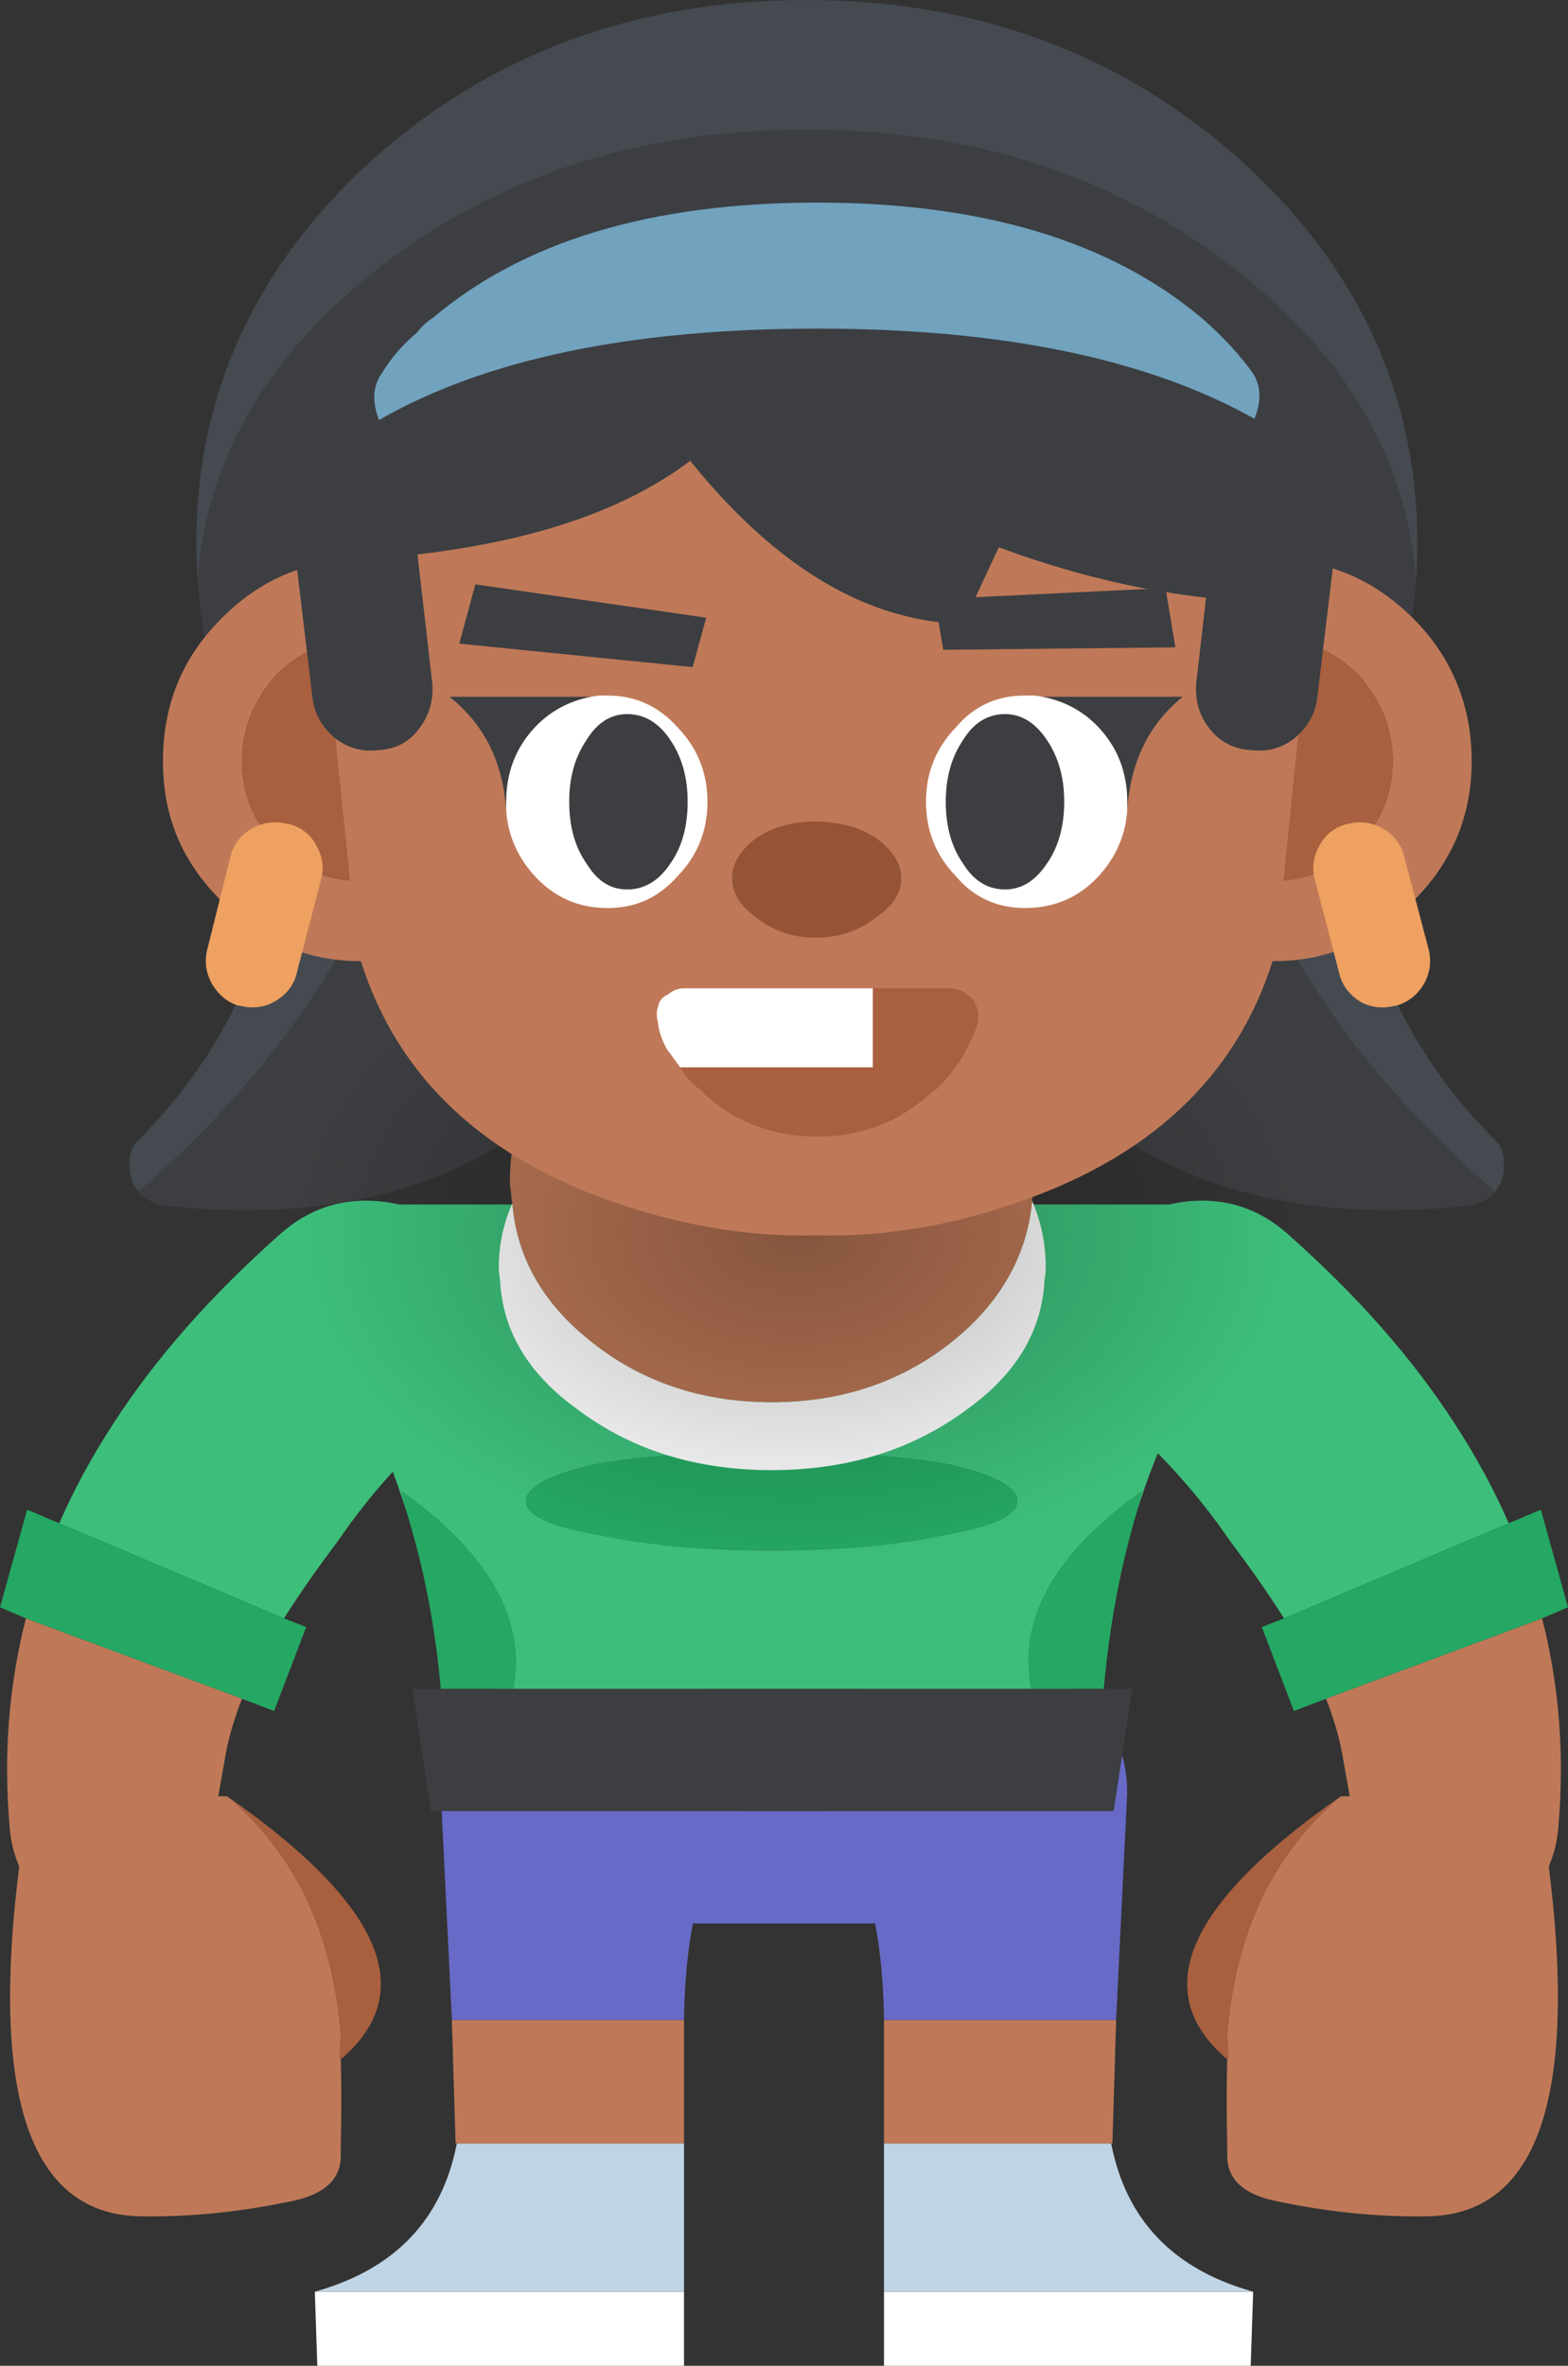 <?xml version="1.0" encoding="UTF-8"?><svg id="Calque_2" xmlns="http://www.w3.org/2000/svg" xmlns:xlink="http://www.w3.org/1999/xlink" viewBox="0 0 63.5 95.75"><rect x="0" y="0" width="63.5" height="95.75" fill="#333333" stroke="none"/><defs><radialGradient id="Dégradé_sans_nom_9" cx="28.85" cy="607.69" fx="28.85" fy="607.69" r="13.59" gradientTransform="translate(-11.34 657.59) scale(1.51 -1)" gradientUnits="userSpaceOnUse"><stop offset="0" stop-color="#000" stop-opacity=".3"/><stop offset="1" stop-color="#000" stop-opacity="0"/></radialGradient></defs><g id="Calque_1-2"><g id="poses"><g id="back_FL_FL_FL_FL_FL_FL_FL_FL_FL_FL_FL_FL_FL_FL_FL_FL_FL_FL_FL_FL_FL_FL_FL_FL_FL_FL_FL_FL_FL_FL_FL_FL_FL_FL_FL_FL_FL_FL"><g id="Symbol_1_0_Layer0_0_MEMBER_0_FILL"><path d="M16.65,32.35l-3.7-.2c-.4-.03-.77.1-1.1.4-.33.3-.52.67-.55,1.1-.23,4.7-2.1,8.83-5.6,12.4-.3.23-.45.57-.45,1-.03.47.08.85.35,1.15v.05s.07-.07.1-.1c5.17-4.5,8.63-9.45,10.4-14.85.1-.33.28-.65.55-.95Z" fill="#454a51" stroke-width="0"/><path d="M27.1,32.95l-10.45-.6c-.27.3-.45.62-.55.95-1.77,5.4-5.23,10.35-10.4,14.85-.03.03-.07.07-.1.1.3.3.65.48,1.05.55,11,1.17,18.3-3.38,21.9-13.65.1-.37.12-.7.05-1-.1-.33-.28-.6-.55-.8-.3-.27-.62-.4-.95-.4Z" fill="#3c3e41" stroke-width="0"/></g><g id="Symbol_1_0_Layer0_0_MEMBER_1_FILL"><path d="M50.05,33.3c-.1-.33-.28-.65-.55-.95l-10.45.6c-.33,0-.65.13-.95.4-.27.2-.45.47-.55.8-.07.3-.05.63.05,1,3.6,10.27,10.9,14.82,21.9,13.65.4-.07.75-.25,1.05-.55l-.1-.1c-5.17-4.5-8.63-9.45-10.4-14.85Z" fill="#3c3e41" stroke-width="0"/><path d="M54.85,33.65c-.03-.43-.22-.8-.55-1.1-.33-.3-.7-.43-1.1-.4l-3.7.2c.27.3.45.62.55.95,1.77,5.4,5.23,10.35,10.4,14.85l.1.1v-.05c.27-.3.38-.68.35-1.15,0-.43-.15-.77-.45-1-3.5-3.57-5.37-7.7-5.6-12.4Z" fill="#454a51" stroke-width="0"/></g></g><g id="leg_0_Layer0_0_FILL"><path d="M50.65,95.75l.1-3h-14.95v3h14.85Z" fill="#fff" stroke-width="0"/><path d="M50.75,92.75c-3.23-.9-5.15-2.9-5.75-6h-9.2v6h14.95Z" fill="#bfd4e5" stroke-width="0"/><path d="M45,86.75h.05l.15-5h-9.4v5h9.2Z" fill="#bf7958" stroke-width="0"/><path d="M45.65,72.55c0-1.6-.63-2.97-1.9-4.1-1.23-1.13-2.75-1.7-4.55-1.7s-3.28.57-4.55,1.7c-1.27,1.13-1.9,2.5-1.9,4.1,1.97,1.6,2.98,4.67,3.05,9.2h9.4l.45-9.2Z" fill="#676ac6" stroke-width="0"/></g><g id="leg_0_Layer0_0_FILL-2"><path d="M12.85,95.75l-.1-3h14.95v3h-14.85Z" fill="#fff" stroke-width="0"/><path d="M12.75,92.75c3.23-.9,5.15-2.9,5.75-6h9.2v6h-14.95Z" fill="#bfd4e5" stroke-width="0"/><path d="M18.5,86.75h-.05l-.15-5h9.4v5h-9.2Z" fill="#bf7958" stroke-width="0"/><path d="M17.85,72.55c0-1.6.63-2.97,1.9-4.1,1.23-1.13,2.75-1.7,4.55-1.7s3.28.57,4.55,1.7c1.27,1.13,1.9,2.5,1.9,4.1-1.97,1.6-2.98,4.67-3.05,9.2h-9.4l-.45-9.2Z" fill="#676ac6" stroke-width="0"/></g><g id="arm_0_Layer0_0_FILL"><path d="M54.35,70.95c.43,2.37.73,4.2.9,5.5s.97,2.02,2.4,2.15c1.37.1,2.58-.3,3.65-1.2,1.07-.9,1.67-2.02,1.8-3.35.27-2.97.05-5.82-.65-8.55l-8.75,3.25c.3.77.52,1.5.65,2.2Z" fill="#bf7958" stroke-width="0"/><path d="M49.8,62.35c.83,1.1,1.57,2.15,2.2,3.15l9.1-3.85c-.6-1.37-1.33-2.72-2.2-4.05-1.73-2.67-4-5.23-6.8-7.7-1.07-.93-2.3-1.37-3.7-1.3-1.43.07-2.6.62-3.5,1.65-1,.97-1.47,2.15-1.4,3.55.07,1.37.63,2.5,1.7,3.4,1.87,1.67,3.4,3.38,4.6,5.15Z" fill="#3dbf7b" stroke-width="0"/><path d="M62.45,65.5l1.05-.45-1.1-3.95-1.3.55-9.1,3.85-.9.35,1.3,3.4,1.3-.5,8.75-3.25Z" fill="#25a863" stroke-width="0"/></g><g id="arm_0_Layer0_0_FILL-2"><path d="M9.15,70.95c-.43,2.37-.73,4.2-.9,5.5s-.97,2.02-2.4,2.15c-1.37.1-2.58-.3-3.65-1.2-1.07-.9-1.67-2.02-1.8-3.35-.27-2.97-.05-5.82.65-8.55l8.75,3.25c-.3.77-.52,1.5-.65,2.2Z" fill="#bf7958" stroke-width="0"/><path d="M13.7,62.35c-.83,1.1-1.57,2.15-2.2,3.15l-9.1-3.85c.6-1.37,1.33-2.72,2.2-4.05,1.73-2.67,4-5.23,6.8-7.7,1.07-.93,2.3-1.37,3.7-1.3,1.43.07,2.6.62,3.5,1.65,1,.97,1.47,2.15,1.4,3.55-.07,1.37-.63,2.5-1.7,3.4-1.87,1.67-3.4,3.38-4.6,5.15Z" fill="#3dbf7b" stroke-width="0"/><path d="M1.05,65.5l-1.05-.45,1.1-3.95,1.3.55,9.1,3.85.9.35-1.3,3.4-1.3-.5-8.75-3.25Z" fill="#25a863" stroke-width="0"/></g><g id="body_0_Layer0_0_FILL"><path d="M18,73.3c-.03,1.43.17,2.95.6,4.55h25.3c.43-1.6.63-3.12.6-4.55h-26.5Z" fill="#676ac6" stroke-width="0"/><path d="M17.85,68.35h2.95c.5-2.83-1.02-5.5-4.55-8l.2.8c.7,2.23,1.17,4.63,1.4,7.2M46.05,61.15l.2-.8c-3.53,2.5-5.03,5.17-4.5,8h2.95c.23-2.57.68-4.97,1.35-7.2M41.2,60.75c0-.57-.95-1.07-2.85-1.5-1.97-.33-4.33-.5-7.1-.5-2.77,0-5.13.17-7.1.5-1.9.43-2.85.93-2.85,1.5s.95,1.02,2.85,1.35c1.97.43,4.33.65,7.1.65s5.13-.22,7.1-.65c1.9-.33,2.85-.78,2.85-1.35Z" fill="#25a863" stroke-width="0"/><path d="M45.85,68.35h-29.15l.75,4.95h27.65l.75-4.95Z" fill="#3c3e41" stroke-width="0"/><path d="M49.5,54c.67-3.37-.03-5.12-2.1-5.25H15.6c-2.43-.13-3.3,1.62-2.6,5.25,1.47,2.1,2.62,4.48,3.45,7.15l-.2-.8c3.53,2.5,5.05,5.17,4.55,8h20.95c-.53-2.83.97-5.5,4.5-8l-.2.8c.83-2.67,1.98-5.05,3.45-7.15M38.35,59.25c1.9.43,2.85.93,2.85,1.5s-.95,1.02-2.85,1.35c-1.97.43-4.33.65-7.1.65s-5.13-.22-7.1-.65c-1.9-.33-2.85-.78-2.85-1.35s.95-1.07,2.85-1.5c1.97-.33,4.33-.5,7.1-.5,2.77,0,5.13.17,7.1.5Z" fill="#3dbf7b" stroke-width="0"/></g><g id="body_0_Layer0_1_FILL"><path d="M41.8,48.6c-.2,2.13-1.2,3.97-3,5.5-2.1,1.77-4.62,2.65-7.55,2.65-2.93,0-5.45-.88-7.55-2.65-1.8-1.5-2.78-3.3-2.95-5.4-.37.83-.55,1.7-.55,2.6,0,.17.02.33.05.5.1,2.07,1.15,3.82,3.15,5.25,2.17,1.63,4.78,2.45,7.85,2.45s5.7-.82,7.9-2.45c2-1.43,3.05-3.18,3.15-5.25.03-.17.05-.33.05-.5,0-.93-.18-1.83-.55-2.7Z" fill="#fff" stroke-width="0"/><path d="M41.85,47.8c0-2.47-1.02-4.6-3.05-6.4-2.1-1.7-4.62-2.55-7.55-2.55s-5.45.85-7.55,2.55c-2.03,1.8-3.05,3.93-3.05,6.4,0,.17.02.33.05.5,0,.13.02.27.05.4.17,2.1,1.15,3.9,2.95,5.4,2.1,1.77,4.62,2.65,7.55,2.65,2.93,0,5.45-.88,7.55-2.65,1.8-1.53,2.8-3.37,3-5.5v-.3c.03-.17.05-.33.05-.5Z" fill="#bf7958" stroke-width="0"/></g><g id="hand_0_Layer0_0_FILL"><path d="M49.75,83.3l-.05-.95c.33-4.13,1.87-7.35,4.6-9.65-6.27,4.37-7.8,7.92-4.6,10.65l.05-.05Z" fill="#a8603f" stroke-width="0"/><path d="M62.3,72.7h-8c-2.73,2.3-4.27,5.52-4.6,9.65l.05.95-.05.05c-.03,1.1-.03,2.28,0,3.55v.35c0,.97.68,1.58,2.05,1.85,2.07.43,4.07.63,6,.6,4.93-.03,6.45-5.7,4.55-17Z" fill="#bf7958" stroke-width="0"/></g><g id="hand_0_Layer0_0_FILL-2"><path d="M13.75,83.3l.05-.95c-.33-4.13-1.87-7.35-4.6-9.65,6.27,4.37,7.8,7.92,4.6,10.65l-.05-.05Z" fill="#a8603f" stroke-width="0"/><path d="M1.2,72.7h8c2.73,2.3,4.27,5.52,4.6,9.65l-.05.95.05.05c.03,1.1.03,2.28,0,3.55v.35c0,.97-.68,1.58-2.05,1.85-2.07.43-4.07.63-6,.6-4.93-.03-6.45-5.7-4.55-17Z" fill="#bf7958" stroke-width="0"/></g><g id="shadow_0_Layer0_0_FILL"><path d="M46.39,40.35c-3.92-2.6-8.67-3.9-14.24-3.9s-10.38,1.3-14.4,3.9c-3.92,2.67-5.88,5.85-5.88,9.55s1.96,6.85,5.88,9.45c4.02,2.67,8.82,4,14.4,4s10.33-1.33,14.24-4c4.02-2.6,6.03-5.75,6.03-9.45s-2.01-6.88-6.03-9.55Z" fill="url(#Dégradé_sans_nom_9)" stroke-width="0"/></g><g id="head_0_Layer0_0_FILL"><path d="M57.35,23.45c-.37-4.8-2.77-8.95-7.2-12.45-4.83-3.83-10.67-5.75-17.5-5.75s-12.67,1.92-17.5,5.75c-4.4,3.5-6.78,7.65-7.15,12.45.37,5.43,2.75,10.12,7.15,14.05,4.83,4.33,10.67,6.5,17.5,6.5s12.67-2.17,17.5-6.5c4.43-3.93,6.83-8.62,7.2-14.05Z" fill="#3c3e41" stroke-width="0"/><path d="M57.4,22c0-6.07-2.42-11.27-7.25-15.6C45.32,2.13,39.48,0,32.65,0s-12.67,2.13-17.5,6.4c-4.8,4.33-7.2,9.53-7.2,15.6,0,.5.02.98.05,1.45.37-4.8,2.75-8.95,7.15-12.45,4.83-3.83,10.67-5.75,17.5-5.75s12.67,1.92,17.5,5.75c4.43,3.5,6.83,7.65,7.2,12.45.03-.47.05-.95.05-1.45Z" fill="#454a51" stroke-width="0"/></g><g id="head_0_Layer0_1_MEMBER_0_FILL"><path d="M8.95,25.05c-1.57,1.57-2.35,3.48-2.35,5.75s.78,4.08,2.35,5.65c1.57,1.63,3.45,2.45,5.65,2.45,2.17,0,4.05-.82,5.65-2.45,1.57-1.57,2.35-3.45,2.35-5.65s-.78-4.18-2.35-5.75c-1.6-1.6-3.48-2.4-5.65-2.4s-4.08.8-5.65,2.4M11.2,34.2c-.93-.93-1.4-2.07-1.4-3.4,0-1.3.47-2.47,1.4-3.5.93-.93,2.07-1.4,3.4-1.4s2.5.47,3.4,1.4c.93,1.03,1.4,2.2,1.4,3.5s-.47,2.47-1.4,3.4c-.9.97-2.03,1.45-3.4,1.45s-2.47-.48-3.4-1.45M45.95,36.45c1.57,1.63,3.45,2.45,5.65,2.45,2.17,0,4.05-.82,5.65-2.45,1.57-1.57,2.35-3.45,2.35-5.65s-.78-4.18-2.35-5.75c-1.6-1.6-3.48-2.4-5.65-2.4s-4.08.8-5.65,2.4c-1.57,1.57-2.35,3.48-2.35,5.75s.78,4.08,2.35,5.65M48.2,27.3c.93-.93,2.07-1.4,3.4-1.4s2.47.47,3.4,1.4c.93,1.03,1.4,2.2,1.4,3.5,0,1.33-.47,2.47-1.4,3.4-.93.97-2.07,1.45-3.4,1.45s-2.47-.48-3.4-1.45c-.93-.93-1.4-2.07-1.4-3.4s.47-2.47,1.4-3.5Z" fill="#bf7958" stroke-width="0"/><path d="M9.8,30.8c0,1.33.47,2.47,1.4,3.4.93.97,2.07,1.45,3.4,1.45s2.5-.48,3.4-1.45c.93-.93,1.4-2.07,1.4-3.4s-.47-2.47-1.4-3.5c-.9-.93-2.03-1.4-3.4-1.4s-2.47.47-3.4,1.4c-.93,1.03-1.4,2.2-1.4,3.5M51.6,25.9c-1.33,0-2.47.47-3.4,1.4-.93,1.03-1.4,2.2-1.4,3.5s.47,2.47,1.4,3.4c.93.97,2.07,1.45,3.4,1.45s2.47-.48,3.4-1.45c.93-.93,1.4-2.07,1.4-3.4,0-1.3-.47-2.47-1.4-3.5-.93-.93-2.07-1.4-3.4-1.4Z" fill="#a8603f" stroke-width="0"/></g><g id="head_0_Layer0_1_MEMBER_1_FILL"><path d="M51.7,38.35l2.3-22.55H12.15l2.3,22.55c1.37,4.93,4.83,8.37,10.4,10.3,2.8.97,5.53,1.42,8.2,1.35,2.7.07,5.43-.38,8.2-1.35,5.6-1.93,9.08-5.37,10.45-10.3Z" fill="#bf7958" stroke-width="0"/></g><g id="head_0_Layer0_1_MEMBER_2_FILL"><path d="M35.45,37.15c.7-.47,1.05-1,1.05-1.6,0-.6-.35-1.15-1.05-1.65-.67-.43-1.48-.65-2.45-.65-.9,0-1.68.22-2.35.65-.67.5-1,1.05-1,1.65s.33,1.13,1,1.6c.67.53,1.45.8,2.35.8.97,0,1.78-.27,2.45-.8Z" fill="#955435" stroke-width="0"/></g><g id="head_0_Layer0_1_MEMBER_2_MEMBER_0_FILL"><path d="M20.5,32.8c0-.13,0-.25,0-.35,0-1.17.38-2.17,1.15-3,.63-.67,1.4-1.08,2.3-1.25h-5.75c1.4,1.1,2.17,2.63,2.3,4.6M27.15,34.95c.47-.67.7-1.5.7-2.5s-.23-1.8-.7-2.5c-.47-.7-1.05-1.05-1.75-1.05-.67,0-1.22.35-1.65,1.05-.47.7-.7,1.53-.7,2.5s.23,1.83.7,2.5c.43.7.98,1.05,1.65,1.05.7,0,1.28-.35,1.75-1.05M45.65,32.45v.35c.13-1.97.88-3.5,2.25-4.6h-5.7c.9.17,1.67.58,2.3,1.25.77.83,1.15,1.83,1.15,3M38.3,32.45c0,1,.23,1.83.7,2.5.43.7,1,1.05,1.7,1.05s1.23-.35,1.7-1.05c.47-.67.7-1.5.7-2.5s-.23-1.8-.7-2.5c-.47-.7-1.03-1.05-1.7-1.05-.7,0-1.27.35-1.7,1.05-.47.7-.7,1.53-.7,2.5Z" fill="#3c3e41" stroke-width="0"/><path d="M24.35,28.15c-.13,0-.27.02-.4.05-.9.17-1.67.58-2.3,1.25-.77.83-1.15,1.83-1.15,3,0,.1,0,.22,0,.35.07,1,.45,1.88,1.15,2.65.8.87,1.78,1.3,2.95,1.3s2.08-.43,2.85-1.3c.8-.83,1.2-1.83,1.2-3s-.4-2.17-1.2-3c-.77-.87-1.72-1.3-2.85-1.3-.1,0-.18,0-.25,0M27.85,32.45c0,1-.23,1.83-.7,2.5-.47.7-1.05,1.05-1.75,1.05s-1.22-.35-1.65-1.05c-.47-.67-.7-1.5-.7-2.5s.23-1.8.7-2.5c.43-.7.98-1.05,1.65-1.05.7,0,1.28.35,1.75,1.05.47.7.7,1.53.7,2.5M42.2,28.2c-.13-.03-.27-.05-.4-.05-.1,0-.2,0-.3,0-1.13,0-2.07.43-2.8,1.3-.8.83-1.2,1.83-1.2,3,0,1.17.4,2.17,1.2,3,.73.87,1.67,1.3,2.8,1.3,1.2,0,2.2-.43,3-1.3.7-.77,1.08-1.65,1.15-2.65v-.35c0-1.17-.38-2.17-1.15-3-.63-.67-1.4-1.08-2.3-1.25M39,34.95c-.47-.67-.7-1.5-.7-2.5s.23-1.8.7-2.5c.43-.7,1-1.05,1.7-1.05.67,0,1.23.35,1.7,1.05.47.7.7,1.53.7,2.5s-.23,1.83-.7,2.5c-.47.7-1.03,1.05-1.7,1.05-.7,0-1.27-.35-1.7-1.05Z" fill="#fff" stroke-width="0"/></g><g id="head_0_Layer0_1_MEMBER_2_MEMBER_1_FILL"><path d="M35.35,43.2v-3.2h-7.65c-.23,0-.45.08-.65.25-.23.1-.37.27-.4.5-.07.17-.07.38,0,.65.03.33.15.68.35,1.05.17.23.35.48.55.75h7.8Z" fill="#fff" stroke-width="0"/><path d="M38.5,40h-3.15v3.2h-7.8c.2.37.47.67.8.9,1.3,1.27,2.88,1.9,4.75,1.9s3.37-.62,4.7-1.85l.1-.05c.5-.47.92-1.02,1.25-1.65.2-.37.35-.72.45-1.05.03-.27.02-.48-.05-.65-.07-.23-.2-.4-.4-.5-.2-.17-.42-.25-.65-.25Z" fill="#a8603f" stroke-width="0"/></g><g id="head_0_Layer0_2_FILL"><path d="M53.65,24.35l1-8.4h-.55v-.85H11.4l.65,7.65c7.17-.13,12.47-1.5,15.9-4.1,3.47,4.3,7.15,6.5,11.05,6.6l1.45-3.1c4.5,1.67,8.9,2.4,13.2,2.2Z" fill="#3c3e41" stroke-width="0"/></g><g id="head_0_Layer0_3_FILL"><path d="M50.7,15.05c-.53-.73-1.2-1.45-2-2.15-3.7-3.13-8.9-4.7-15.6-4.7s-11.88,1.55-15.55,4.65c-.27.17-.48.37-.65.6-.57.47-1.03,1-1.4,1.6-.4.53-.45,1.18-.15,1.95,4.3-2.47,10.22-3.7,17.75-3.7,7.47,0,13.37,1.22,17.7,3.65.3-.73.27-1.37-.1-1.9Z" fill="#71a2be" stroke-width="0"/></g><g id="head_0_Layer0_4_FILL"><path d="M17,29.45c.4-.53.57-1.15.5-1.85l-.65-5.65h-4.95l.75,6.25c.07.67.38,1.23.95,1.7.53.4,1.13.55,1.8.45h.05c.67-.07,1.18-.37,1.55-.9Z" fill="#3c3e41" stroke-width="0"/></g><g id="head_0_Layer0_5_FILL"><path d="M48.45,27.6c-.07.7.1,1.32.5,1.85.4.53.93.83,1.6.9h.05c.67.1,1.27-.05,1.8-.45.57-.47.88-1.03.95-1.7l.75-6.25h-5l-.65,5.65Z" fill="#3c3e41" stroke-width="0"/></g><g id="head_0_Layer0_6_MEMBER_0_FILL"><path d="M19.25,23.65l-.65,2.4,9.45.95.55-2-9.35-1.35Z" fill="#3c3e41" stroke-width="0"/></g><g id="head_0_Layer0_6_MEMBER_1_FILL"><path d="M47.6,26.2l-.4-2.4-9.35.45.35,2.05,9.4-.1Z" fill="#3c3e41" stroke-width="0"/></g><g id="head_0_Layer0_7_FILL"><path d="M53.45,34.2c-.27.47-.33.93-.2,1.4l1,3.85c.13.47.42.83.85,1.1.43.23.9.28,1.4.15h.05c.47-.13.83-.42,1.1-.85.27-.47.33-.95.2-1.45l-1-3.8c-.13-.47-.43-.83-.9-1.1-.47-.23-.92-.28-1.35-.15h-.05c-.5.13-.87.42-1.1.85Z" fill="#eea160" stroke-width="0"/></g><g id="head_0_Layer0_8_FILL"><path d="M12.8,34.2c-.23-.43-.6-.72-1.1-.85h-.05c-.47-.13-.93-.08-1.4.15-.47.27-.77.63-.9,1.1l-.95,3.8c-.13.5-.07.98.2,1.45.27.43.62.72,1.05.85h.05c.5.13.97.08,1.4-.15.47-.27.77-.63.9-1.1l1-3.85c.13-.47.07-.93-.2-1.4Z" fill="#eea160" stroke-width="0"/></g></g></g></svg>
